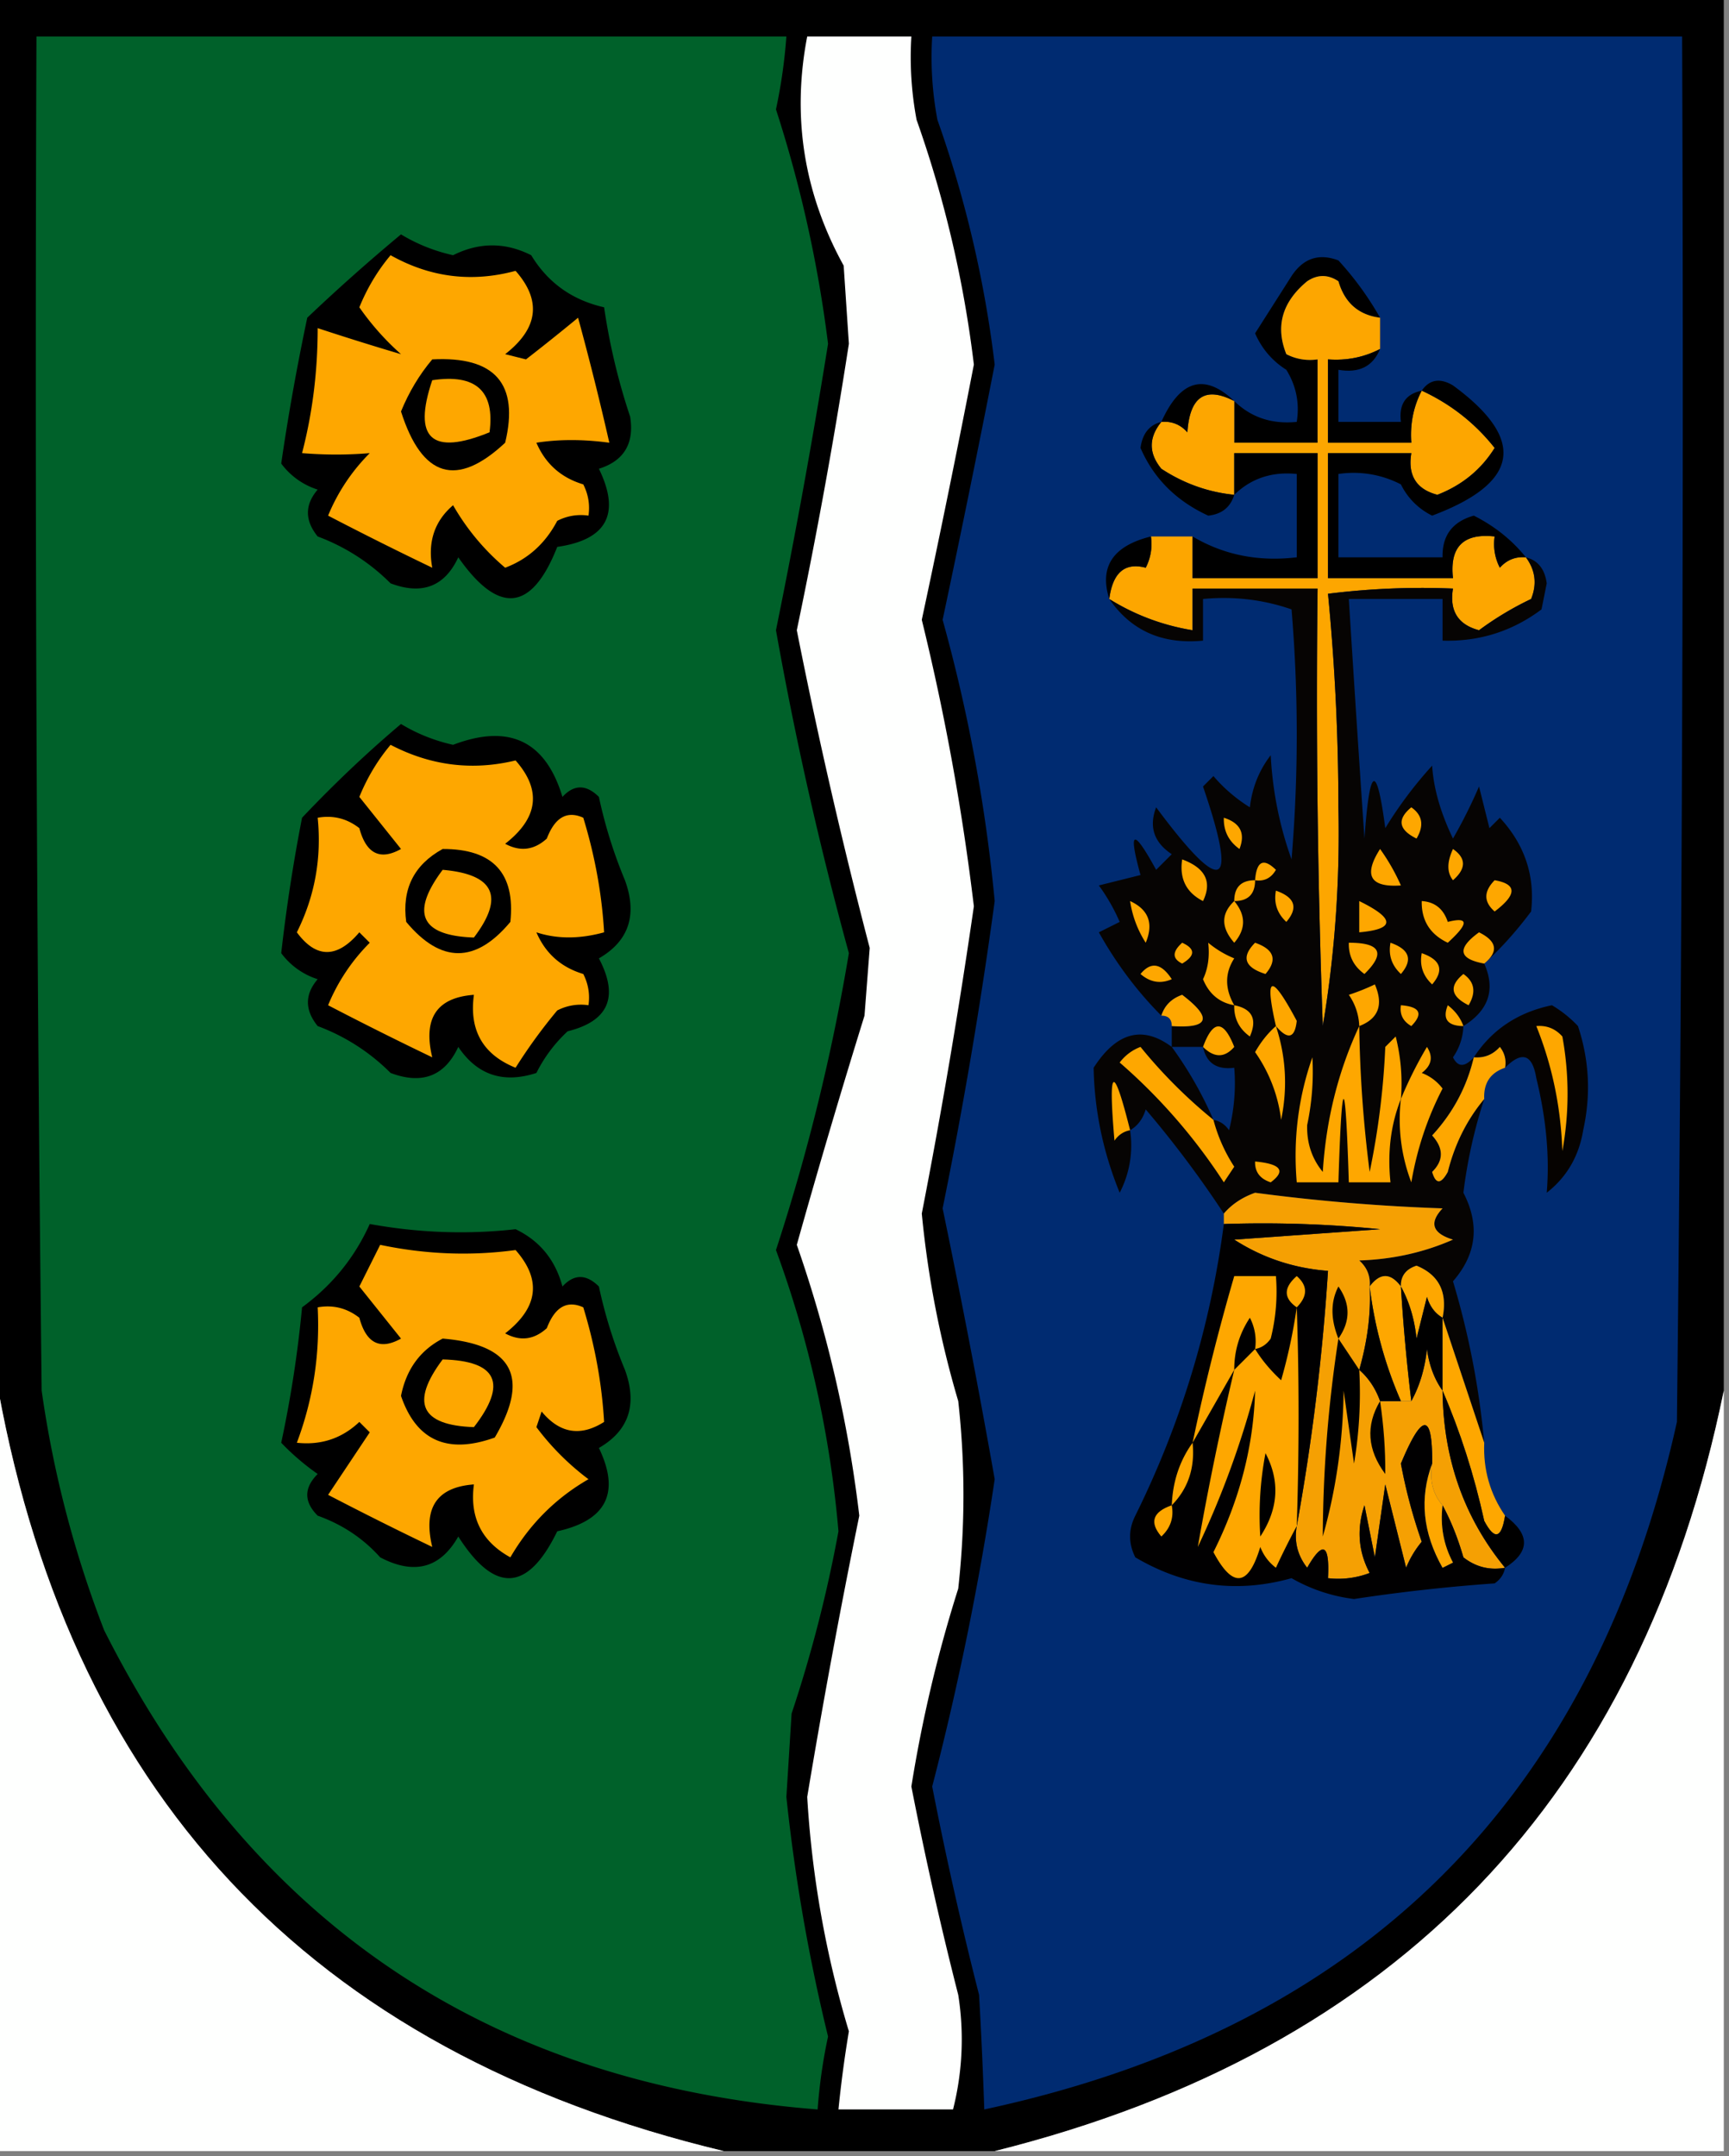 <svg xmlns="http://www.w3.org/2000/svg" width="166" height="207" style="shape-rendering:geometricPrecision;text-rendering:geometricPrecision;image-rendering:optimizeQuality;fill-rule:evenodd;clip-rule:evenodd"><rect width="100%" height="100%" fill="#808080" stroke="none"/><path style="opacity:1" d="M-.5-.5h166v134c-7.997 38.998-31.331 63.331-70 73h-26c-39.907-9.572-63.24-34.572-70-75V-.5z"/><path style="opacity:1" fill="#00612a" d="M3.5 3.5h72a50.788 50.788 0 0 1-1 7 121.89 121.89 0 0 1 5 22.5 663.281 663.281 0 0 1-5 27.5 347.58 347.58 0 0 0 7 31 194.22 194.22 0 0 1-7 28.5 104.2 104.2 0 0 1 6 27 128.704 128.704 0 0 1-4.5 17.5l-.5 8c.813 7.733 2.146 15.4 4 23a50.79 50.79 0 0 0-1 7c-31.478-2.487-54.311-17.82-68.5-46a103.84 103.84 0 0 1-6-23c-.5-43.332-.667-86.665-.5-130z"/><path style="opacity:1" fill="#fefffe" d="M77.5 3.5h10a32.437 32.437 0 0 0 .5 8A109.49 109.49 0 0 1 93.5 35a1300.83 1300.83 0 0 1-5 24.5 230.663 230.663 0 0 1 5 27.5 612.3 612.3 0 0 1-5 29.5 95.473 95.473 0 0 0 3.5 18c.667 6 .667 12 0 18a131.188 131.188 0 0 0-4.5 19c1.31 6.713 2.81 13.38 4.5 20a27.36 27.36 0 0 1-.5 11h-11c.25-2.502.583-5.002 1-7.5a97.911 97.911 0 0 1-4-22.5 756.25 756.25 0 0 1 5-27 122.697 122.697 0 0 0-6-26 828.927 828.927 0 0 1 6.5-22l.5-6.5a521.948 521.948 0 0 1-7-30.5 530.882 530.882 0 0 0 5-27.5l-.5-7.5c-3.823-6.944-4.99-14.277-3.5-22z"/><path style="opacity:1" fill="#002b71" d="M89.5 3.5h72c.167 44.335 0 88.668-.5 133-8.03 36.197-30.197 58.197-66.5 66a474.044 474.044 0 0 0-.5-11 356.963 356.963 0 0 1-4.5-20 285.538 285.538 0 0 0 6-29.5 895.186 895.186 0 0 0-5-26 454.783 454.783 0 0 0 5-29.5 155.704 155.704 0 0 0-5-27 1593.67 1593.67 0 0 0 5-24.5A109.482 109.482 0 0 0 90 11.5a32.437 32.437 0 0 1-.5-8z"/><path style="opacity:1" d="M38.5 22.5c1.533.93 3.2 1.598 5 2 2.512-1.256 5.012-1.256 7.5 0 1.6 2.638 3.933 4.305 7 5A60.58 60.58 0 0 0 60.5 40c.41 2.575-.59 4.242-3 5 2.101 4.316.768 6.816-4 7.5-2.448 6.215-5.614 6.548-9.5 1-1.305 2.806-3.472 3.64-6.5 2.5a19.428 19.428 0 0 0-7-4.5c-1.247-1.542-1.247-3.042 0-4.5a6.975 6.975 0 0 1-3.5-2.5c.66-4.556 1.494-9.223 2.5-14a181.38 181.38 0 0 1 9-8z"/><path style="opacity:1" fill="#fea700" d="M37.5 24.5c3.806 2.135 7.806 2.635 12 1.5 2.516 2.854 2.183 5.52-1 8l2 .5c1.66-1.287 3.326-2.62 5-4 1.105 4.05 2.105 8.05 3 12-2.511-.338-4.845-.338-7 0 .87 2.026 2.37 3.36 4.5 4 .483.948.65 1.948.5 3a4.932 4.932 0 0 0-3 .5c-1.147 2.178-2.813 3.678-5 4.5a22.428 22.428 0 0 1-5-6c-1.782 1.523-2.45 3.523-2 6a341.252 341.252 0 0 1-10-5 18.338 18.338 0 0 1 4-6c-2.135.18-4.301.18-6.5 0 1-3.841 1.5-7.841 1.5-12 2.772.911 5.439 1.744 8 2.5a25.522 25.522 0 0 1-4-4.5c.76-1.86 1.76-3.527 3-5z"/><path style="opacity:1" d="M132.5 30.5c-2.064-.262-3.397-1.429-4-3.5-1-.667-2-.667-3 0-2.405 1.99-3.072 4.324-2 7 .948.483 1.948.65 3 .5v8h-8v-4c1.614 1.575 3.614 2.241 6 2 .285-1.788-.048-3.455-1-5-1.345-.847-2.345-2.013-3-3.5l3.5-5.5c1.133-1.711 2.633-2.211 4.5-1.5a30.049 30.049 0 0 1 4 5.5z"/><path style="opacity:1" fill="#fda600" d="M132.5 30.5v3c-1.542.8-3.208 1.134-5 1v8h8c-.134-1.791.199-3.458 1-5 2.786 1.29 5.119 3.123 7 5.5-1.294 2.076-3.127 3.576-5.5 4.5-2.02-.532-2.853-1.865-2.5-4h-8v12h12c-.333-3 1-4.333 4-4a4.934 4.934 0 0 0 .5 3c.671-.752 1.504-1.086 2.5-1 .912 1.238 1.079 2.572.5 4a30.397 30.397 0 0 0-5 3c-2.02-.532-2.853-1.865-2.5-4a72.442 72.442 0 0 0-12 .5c.658 6.756.991 13.59 1 20.5.151 7.162-.349 14.162-1.5 21a881.746 881.746 0 0 1-.5-42h-12v4a21.542 21.542 0 0 1-8-3c.329-2.532 1.495-3.532 3.5-3a4.934 4.934 0 0 0 .5-3h4v4h12v-12h-8v4c-2.514-.254-4.848-1.087-7-2.5-1.228-1.49-1.228-2.99 0-4.5.996-.086 1.829.248 2.5 1 .227-3.436 1.727-4.436 4.5-3v4h8v-8a4.932 4.932 0 0 1-3-.5c-1.072-2.676-.405-5.01 2-7 1-.667 2-.667 3 0 .603 2.071 1.936 3.238 4 3.5z"/><path style="opacity:1" d="M132.5 33.5c-.683 1.676-2.017 2.343-4 2v5h6c-.215-1.679.452-2.679 2-3-.801 1.542-1.134 3.209-1 5h-8v-8c1.792.134 3.458-.2 5-1zM41.5 34.5c6.026-.317 8.36 2.35 7 8-4.647 4.346-7.98 3.346-10-3 .76-1.86 1.76-3.527 3-5z"/><path style="opacity:1" fill="#fea700" d="M41.5 36.5c4.191-.631 6.025 1.035 5.5 5-5.562 2.27-7.395.603-5.5-5z"/><path style="opacity:1" d="M118.5 38.5c-2.773-1.436-4.273-.436-4.5 3-.671-.752-1.504-1.086-2.5-1 1.816-4.037 4.149-4.704 7-2zM136.5 37.5c.751-1.074 1.751-1.24 3-.5 7.068 5.182 6.401 9.348-2 12.5a6.544 6.544 0 0 1-3-3 9.864 9.864 0 0 0-6-1v8h10c-.05-2.09.95-3.423 3-4 1.999 1.008 3.666 2.341 5 4-.996-.086-1.829.248-2.5 1a4.934 4.934 0 0 1-.5-3c-3-.333-4.333 1-4 4h-12v-12h8c-.353 2.135.48 3.468 2.5 4 2.373-.924 4.206-2.424 5.5-4.5-1.881-2.377-4.214-4.21-7-5.5zM111.5 40.5c-1.228 1.51-1.228 3.01 0 4.5 2.152 1.413 4.486 2.246 7 2.5-.366 1.195-1.199 1.861-2.5 2-3.073-1.416-5.24-3.583-6.5-6.5.184-1.376.851-2.209 2-2.5z"/><path style="opacity:1" d="M114.5 51.5c2.988 1.773 6.321 2.44 10 2v-8c-2.386-.241-4.386.425-6 2v-4h8v12h-12v-4zM110.5 51.5a4.934 4.934 0 0 1-.5 3c-2.005-.532-3.171.468-3.5 3-.977-3.097.356-5.097 4-6z"/><path style="opacity:1" fill="#060403" d="M146.5 53.5c1.149.291 1.816 1.124 2 2.5l-.5 2.5c-2.814 2.105-5.98 3.105-9.5 3v-4h-9c.478 7.663.978 15.33 1.5 23 .497-7.003 1.163-7.337 2-1a39.407 39.407 0 0 1 4.5-6c.135 2.175.802 4.509 2 7a48.195 48.195 0 0 0 2.5-5l1 4 1-1c2.393 2.587 3.393 5.587 3 9-1.417 1.898-2.917 3.564-4.5 5 1.101 2.488.434 4.488-2 6a5.575 5.575 0 0 1-1 3c.47.963 1.137.963 2 0-.668 2.836-2.002 5.336-4 7.5 1.115 1.235 1.115 2.402 0 3.5.346 1.196.846 1.196 1.5 0 .67-2.674 1.837-5.007 3.5-7a47.58 47.58 0 0 0-2 9c1.592 3.077 1.259 5.91-1 8.5a79.105 79.105 0 0 1 3 15.5l-4-12c.49-2.448-.343-4.115-2.5-5-1.03.336-1.53 1.003-1.5 2-1-1.333-2-1.333-3 0 .086-.996-.248-1.829-1-2.5 3.2-.101 6.2-.768 9-2-1.981-.605-2.315-1.605-1-3a184.29 184.29 0 0 1-18-1.5c-1.239.442-2.239 1.109-3 2a101.105 101.105 0 0 0-7.5-10c-.278.916-.778 1.582-1.5 2a9.86 9.86 0 0 1-1 6c-1.594-3.912-2.427-7.912-2.5-12 2.203-3.42 4.703-4.087 7.5-2v-2c3.599.238 3.933-.762 1-3-1.022.356-1.689 1.022-2 2-2.329-2.341-4.329-5.008-6-8l2-1a18.083 18.083 0 0 0-2-3.5l4-1c-1.206-4.364-.706-4.53 1.5-.5l1.5-1.5c-1.711-1.133-2.211-2.633-1.5-4.5 6.401 8.612 7.901 7.945 4.5-2l1-1a14.962 14.962 0 0 0 3.5 3c.216-1.884.883-3.55 2-5 .18 3.456.847 6.789 2 10 .667-8 .667-16 0-24-2.719-.944-5.552-1.277-8.5-1v4c-3.909.376-6.909-.957-9-4a21.542 21.542 0 0 0 8 3v-4h12c-.167 14.004 0 28.004.5 42 1.151-6.838 1.651-13.838 1.5-21a214.256 214.256 0 0 0-1-20.5 72.442 72.442 0 0 1 12-.5c-.353 2.135.48 3.468 2.5 4a30.397 30.397 0 0 1 5-3c.579-1.428.412-2.762-.5-4z"/><path style="opacity:1" d="M38.5 69.5c1.533.93 3.2 1.598 5 2 5.38-2.049 8.88-.382 10.5 5 1.113-1.211 2.28-1.211 3.5 0a45.245 45.245 0 0 0 2.5 8c1.212 3.334.379 5.834-2.5 7.5 1.94 3.69.94 6.023-3 7a13.908 13.908 0 0 0-3 4c-3.18 1.036-5.68.203-7.5-2.5-1.305 2.806-3.472 3.64-6.5 2.5a19.43 19.43 0 0 0-7-4.5c-1.247-1.542-1.247-3.042 0-4.5a6.975 6.975 0 0 1-3.5-2.5 164.052 164.052 0 0 1 2-13c3.113-3.285 6.28-6.285 9.5-9z"/><path style="opacity:1" fill="#fea700" d="M37.5 71.5c3.846 2.005 7.846 2.505 12 1.5 2.516 2.854 2.183 5.52-1 8 1.444.78 2.777.614 4-.5.777-2.038 1.944-2.705 3.5-2 1.118 3.656 1.785 7.323 2 11-2.355.65-4.522.65-6.5 0 .87 2.026 2.37 3.36 4.5 4 .483.948.65 1.948.5 3a4.932 4.932 0 0 0-3 .5 51.085 51.085 0 0 0-4 5.5c-3.135-1.267-4.468-3.6-4-7-3.568.26-4.901 2.26-4 6a341.252 341.252 0 0 1-10-5 18.338 18.338 0 0 1 4-6l-1-1c-2.14 2.519-4.14 2.519-6 0 1.724-3.45 2.39-7.117 2-11 1.478-.262 2.811.071 4 1 .66 2.46 1.994 3.126 4 2l-4-5c.76-1.86 1.76-3.527 3-5zM135.5 77.5c1.073.75 1.24 1.75.5 3-1.728-.852-1.895-1.852-.5-3zM117.5 78.5c1.585.502 2.085 1.502 1.5 3-1.039-.744-1.539-1.744-1.5-3z"/><path style="opacity:1" d="M42.5 81.5c4.825-.012 6.991 2.321 6.5 7-3.333 4-6.667 4-10 0-.424-3.152.743-5.486 3.5-7z"/><path style="opacity:1" fill="#fea700" d="M132.5 81.5a19.588 19.588 0 0 1 2 3.5c-2.954.206-3.621-.96-2-3.5zM139.5 81.5c1.276.886 1.276 1.886 0 3-.587-.733-.587-1.733 0-3zM113.5 82.5c2.228.822 2.895 2.155 2 4-1.611-.82-2.278-2.154-2-4zM120.5 84.5c.139-1.837.806-2.17 2-1-.457.797-1.124 1.13-2 1zM42.5 83.5c4.966.429 5.966 2.596 3 6.5-5.118-.176-6.118-2.342-3-6.5zM120.5 84.5c0 1.333-.667 2-2 2 0-1.333.667-2 2-2zM143.5 84.5c2.156.372 2.156 1.372 0 3-1.062-.925-1.062-1.925 0-3zM122.5 85.5c1.832.64 2.165 1.64 1 3-.886-.825-1.219-1.825-1-3zM108.5 86.5c1.773.814 2.273 2.148 1.5 4a10.136 10.136 0 0 1-1.5-4zM118.5 86.5c1.126 1.358 1.126 2.692 0 4-1.282-1.458-1.282-2.792 0-4zM130.5 86.5c3.462 1.693 3.462 2.693 0 3v-3zM136.5 86.5c1.25.077 2.083.744 2.5 2 2.033-.516 2.033.15 0 2-1.706-.808-2.539-2.141-2.5-4zM142.5 92.5c-2.473-.447-2.64-1.447-.5-3 1.728.852 1.895 1.852.5 3zM113.5 90.5c1.273.577 1.273 1.243 0 2-.963-.47-.963-1.136 0-2zM118.5 96.5c-1.422-.25-2.422-1.083-3-2.5.482-1.008.648-2.175.5-3.5a9.465 9.465 0 0 0 2.5 1.5c-.913 1.414-.913 2.914 0 4.5zM120.5 90.5c1.832.64 2.165 1.64 1 3-2.019-.633-2.353-1.633-1-3zM129.5 90.5c3.048-.006 3.548.994 1.5 3-1.039-.744-1.539-1.744-1.5-3zM133.5 90.5c1.832.64 2.165 1.64 1 3-.886-.825-1.219-1.825-1-3zM136.5 91.5c1.832.64 2.165 1.64 1 3-.886-.825-1.219-1.825-1-3zM109.5 93.5c.997-1.213 1.997-1.046 3 .5-1.077.47-2.077.303-3-.5zM140.5 93.5c1.073.75 1.24 1.75.5 3-1.728-.852-1.895-1.852-.5-3zM122.5 98.5c-1.12-4.936-.454-5.103 2-.5-.183 1.684-.85 1.85-2 .5zM130.5 98.5a5.575 5.575 0 0 0-1-3 20.84 20.84 0 0 0 2.5-1c.844 1.963.344 3.296-1.5 4zM112.5 98.5c0-.667-.333-1-1-1 .311-.978.978-1.644 2-2 2.933 2.238 2.599 3.238-1 3zM118.5 96.5c1.725.343 2.225 1.343 1.5 3-1.039-.744-1.539-1.744-1.5-3zM134.5 96.5c1.837.14 2.17.806 1 2-.798-.457-1.131-1.124-1-2zM140.5 98.5c-1.528-.017-2.028-.684-1.5-2 .717.544 1.217 1.21 1.5 2z"/><path style="opacity:1" fill="#060301" d="M144.5 102.5a2.428 2.428 0 0 0-.5-2c-.671.752-1.504 1.086-2.5 1 1.736-2.657 4.236-4.323 7.5-5a11.371 11.371 0 0 1 2.5 2c1.085 3.273 1.252 6.606.5 10-.412 2.497-1.578 4.497-3.5 6 .289-3.437-.044-7.103-1-11-.376-2.303-1.376-2.637-3-1z"/><path style="opacity:1" fill="#fea700" d="M115.5 100.5c.966-2.625 1.966-2.625 3 0-.925 1.062-1.925 1.062-3 0zM122.5 98.5c.968 2.945 1.134 5.945.5 9a14.293 14.293 0 0 0-2.5-6.5c.566-.995 1.233-1.828 2-2.5zM130.5 98.5a121.99 121.99 0 0 0 1 14 74.086 74.086 0 0 0 1.5-12l1-1c.495 1.973.662 3.973.5 6-.973 2.448-1.306 5.115-1 8h-4c-.333-10.667-.667-10.667-1 0h-4c-.354-4.137.146-8.137 1.5-12a24.477 24.477 0 0 1-.5 6.5c-.046 1.728.454 3.228 1.5 4.5.313-5.007 1.48-9.673 3.5-14zM147.5 98.5c.996-.086 1.829.248 2.5 1a30.485 30.485 0 0 1 0 11c-.143-4.221-.977-8.221-2.5-12zM116.5 107.5a15.414 15.414 0 0 0 2 4.5l-1 1.5a54.511 54.511 0 0 0-10-11.5 4.457 4.457 0 0 1 2-1.5 48.049 48.049 0 0 0 7 7z"/><path style="opacity:1" fill="#002b72" d="M112.5 100.5h3c.321 1.548 1.321 2.215 3 2a18.453 18.453 0 0 1-.5 6c-.383-.556-.883-.889-1.5-1a36.602 36.602 0 0 0-4-7z"/><path style="opacity:1" fill="#fea700" d="M134.5 105.5a39.445 39.445 0 0 1 2.5-5c.617.949.451 1.782-.5 2.5a4.457 4.457 0 0 1 2 1.5c-1.453 2.798-2.453 5.798-3 9a16.873 16.873 0 0 1-1-8zM144.5 102.5c-1.406.473-2.073 1.473-2 3-1.663 1.993-2.83 4.326-3.5 7-.654 1.196-1.154 1.196-1.5 0 1.115-1.098 1.115-2.265 0-3.5 1.998-2.164 3.332-4.664 4-7.5.996.086 1.829-.248 2.5-1 .464.594.631 1.261.5 2zM108.5 108.5c-.617.111-1.117.444-1.5 1-.621-7.148-.121-7.482 1.5-1zM120.5 111.5c2.483.23 2.983.897 1.5 2-1.03-.336-1.53-1.003-1.5-2z"/><path style="opacity:1" fill="#f5a003" d="M131.5 123.5c.136 2.52-.198 5.186-1 8 .901.79 1.568 1.79 2 3h3c.802-1.452 1.302-3.118 1.5-5 .21 1.558.71 2.891 1.5 4 .064 6.535 2.064 12.202 6 17-1.478.262-2.811-.071-4-1-.528-1.836-1.194-3.503-2-5-.934-1.068-1.268-2.401-1-4 .047-4.919-.953-4.919-3 0a50.126 50.126 0 0 0 2 7.5 9.454 9.454 0 0 0-1.5 2.5l-2-8-1 7-1-5c-.758 2.269-.591 4.436.5 6.5a8.43 8.43 0 0 1-4 .5c.171-3.297-.495-3.631-2-1-.929-1.189-1.262-2.522-1-4a213.496 213.496 0 0 0 3-24.5c-3.29-.253-6.29-1.253-9-3l14-1a112.97 112.97 0 0 0-15-.5v-1c.761-.891 1.761-1.558 3-2a184.29 184.29 0 0 0 18 1.5c-1.315 1.395-.981 2.395 1 3-2.8 1.232-5.8 1.899-9 2 .752.671 1.086 1.504 1 2.5z"/><path style="opacity:1" d="M35.5 117.5c4.701.854 9.368 1.021 14 .5 2.315 1.109 3.815 2.943 4.5 5.5 1.113-1.211 2.28-1.211 3.5 0a45.253 45.253 0 0 0 2.5 8c1.212 3.334.379 5.834-2.5 7.5 2.065 4.291.732 6.957-4 8-2.83 5.828-5.996 5.995-9.5.5-1.73 3.048-4.23 3.714-7.5 2-1.628-1.819-3.628-3.153-6-4-1.333-1.333-1.333-2.667 0-4a23.639 23.639 0 0 1-3.5-3 112.446 112.446 0 0 0 2-13c2.883-2.108 5.05-4.775 6.5-8z"/><path style="opacity:1" fill="#fea700" d="M36.5 119.5c4.37.918 8.703 1.084 13 .5 2.516 2.854 2.183 5.521-1 8 1.444.781 2.777.614 4-.5.777-2.039 1.944-2.705 3.5-2 1.118 3.656 1.785 7.323 2 11-2.267 1.435-4.267 1.102-6-1l-.5 1.5a24.786 24.786 0 0 0 5 5c-3.145 1.811-5.645 4.311-7.5 7.5-2.755-1.51-3.922-3.843-3.5-7-3.568.259-4.901 2.259-4 6a341.502 341.502 0 0 1-10-5l4-6-1-1c-1.673 1.586-3.673 2.253-6 2 1.563-4.161 2.23-8.495 2-13 1.478-.262 2.811.071 4 1 .66 2.46 1.994 3.126 4 2l-4-5 2-4zM138.5 126.5c-.722-.418-1.222-1.084-1.5-2l-1 4c-.198-1.882-.698-3.548-1.5-5-.03-.997.47-1.664 1.5-2 2.157.885 2.99 2.552 2.5 5zM134.5 123.5c.224 3.679.558 7.346 1 11h-1a39.14 39.14 0 0 1-3-11c1-1.333 2-1.333 3 0z"/><path style="opacity:1" d="M128.5 128.5c-.758-1.876-.758-3.543 0-5 1.166 1.667 1.166 3.334 0 5zM131.5 123.5a39.14 39.14 0 0 0 3 11h-2c-.432-1.21-1.099-2.21-2-3 .802-2.814 1.136-5.48 1-8zM134.5 123.5c.802 1.452 1.302 3.118 1.5 5l1-4c.278.916.778 1.582 1.5 2v7c-.79-1.109-1.29-2.442-1.5-4-.198 1.882-.698 3.548-1.5 5a185.422 185.422 0 0 1-1-11z"/><path style="opacity:1" fill="#fea700" d="m138.5 126.5 4 12c-.106 2.579.561 4.912 2 7-.346 2.205-1.013 2.372-2 .5-.968-4.404-2.302-8.571-4-12.5v-7z"/><path style="opacity:1" d="M42.5 128.5c6.738.561 8.405 3.728 5 9.5-4.533 1.628-7.533.295-9-4 .507-2.545 1.84-4.379 4-5.5zM128.5 128.5l2 3a40.914 40.914 0 0 1-.5 9l-1-7c-.059 4.848-.726 9.515-2 14a127.52 127.52 0 0 1 1.5-19z"/><path style="opacity:1" fill="#fea700" d="M42.5 130.5c5.247.14 6.247 2.306 3 6.5-5.118-.176-6.118-2.342-3-6.5z"/><path style="opacity:1" fill="#fefffe" d="M-.5 131.5c6.76 40.428 30.093 65.428 70 75h-70v-75z"/><path style="opacity:1" d="M138.5 133.5c1.698 3.929 3.032 8.096 4 12.5.987 1.872 1.654 1.705 2-.5 2.422 1.786 2.422 3.452 0 5-3.936-4.798-5.936-10.465-6-17z"/><path style="opacity:1" fill="#fefffe" d="M165.5 133.5v73h-70c38.669-9.669 62.003-34.002 70-73z"/><path style="opacity:1" d="M132.5 134.5c.351 2.369.518 4.703.5 7-1.728-2.319-1.895-4.653-.5-7z"/><path style="opacity:1" fill="#010001" d="M117.5 117.5a112.97 112.97 0 0 1 15 .5l-14 1c2.71 1.747 5.71 2.747 9 3a213.496 213.496 0 0 1-3 24.5c-.262 1.478.071 2.811 1 4 1.505-2.631 2.171-2.297 2 1a8.43 8.43 0 0 0 4-.5c-1.091-2.064-1.258-4.231-.5-6.5l1 5 1-7 2 8a9.454 9.454 0 0 1 1.5-2.5 50.126 50.126 0 0 1-2-7.5c2.047-4.919 3.047-4.919 3 0-1.236 3.318-.903 6.651 1 10l1-.5c-.906-1.699-1.239-3.533-1-5.5.806 1.497 1.472 3.164 2 5 1.189.929 2.522 1.262 4 1-.111.617-.444 1.117-1 1.5-4.523.32-9.023.82-13.5 1.5a15.973 15.973 0 0 1-6-2c-5.244 1.469-10.244.803-15-2-.667-1.333-.667-2.667 0-4a88.808 88.808 0 0 0 8.5-28z"/><path style="opacity:1" d="m120.5 129.5-2 2c-.009-1.808.491-3.475 1.5-5 .483.948.649 1.948.5 3z"/><path style="opacity:1" fill="#fea700" d="M124.5 125.5c.234 6.799.234 13.799 0 21a71.254 71.254 0 0 0-2 4 4.457 4.457 0 0 1-1.5-2c-1.144 3.821-2.644 3.988-4.5.5 2.53-5.05 3.864-10.217 4-15.5a87.61 87.61 0 0 1-5.5 15 298.977 298.977 0 0 1 3.5-17l2-2c.626 1.029 1.459 2.029 2.5 3a52.56 52.56 0 0 0 1.5-7zM124.5 125.5c-1.276-.886-1.276-1.886 0-3 1.062.925 1.062 1.925 0 3z"/><path style="opacity:1" fill="#fea700" d="M120.5 129.5a4.934 4.934 0 0 0-.5-3c-1.009 1.525-1.509 3.192-1.5 5l-4 7a214.185 214.185 0 0 1 4-16h4a18.453 18.453 0 0 1-.5 6c-.383.556-.883.889-1.5 1zM114.5 138.5c.241 2.398-.426 4.398-2 6 .095-2.286.762-4.286 2-6z"/><path style="opacity:1" d="M121.5 139.5c1.409 2.678 1.243 5.344-.5 8a31.6 31.6 0 0 1 .5-8z"/><path style="opacity:1" fill="#fea700" d="M137.5 140.5c-.268 1.599.066 2.932 1 4-.239 1.967.094 3.801 1 5.5l-1 .5c-1.903-3.349-2.236-6.682-1-10zM112.5 144.5c.219 1.175-.114 2.175-1 3-1.165-1.36-.832-2.36 1-3z"/></svg>
